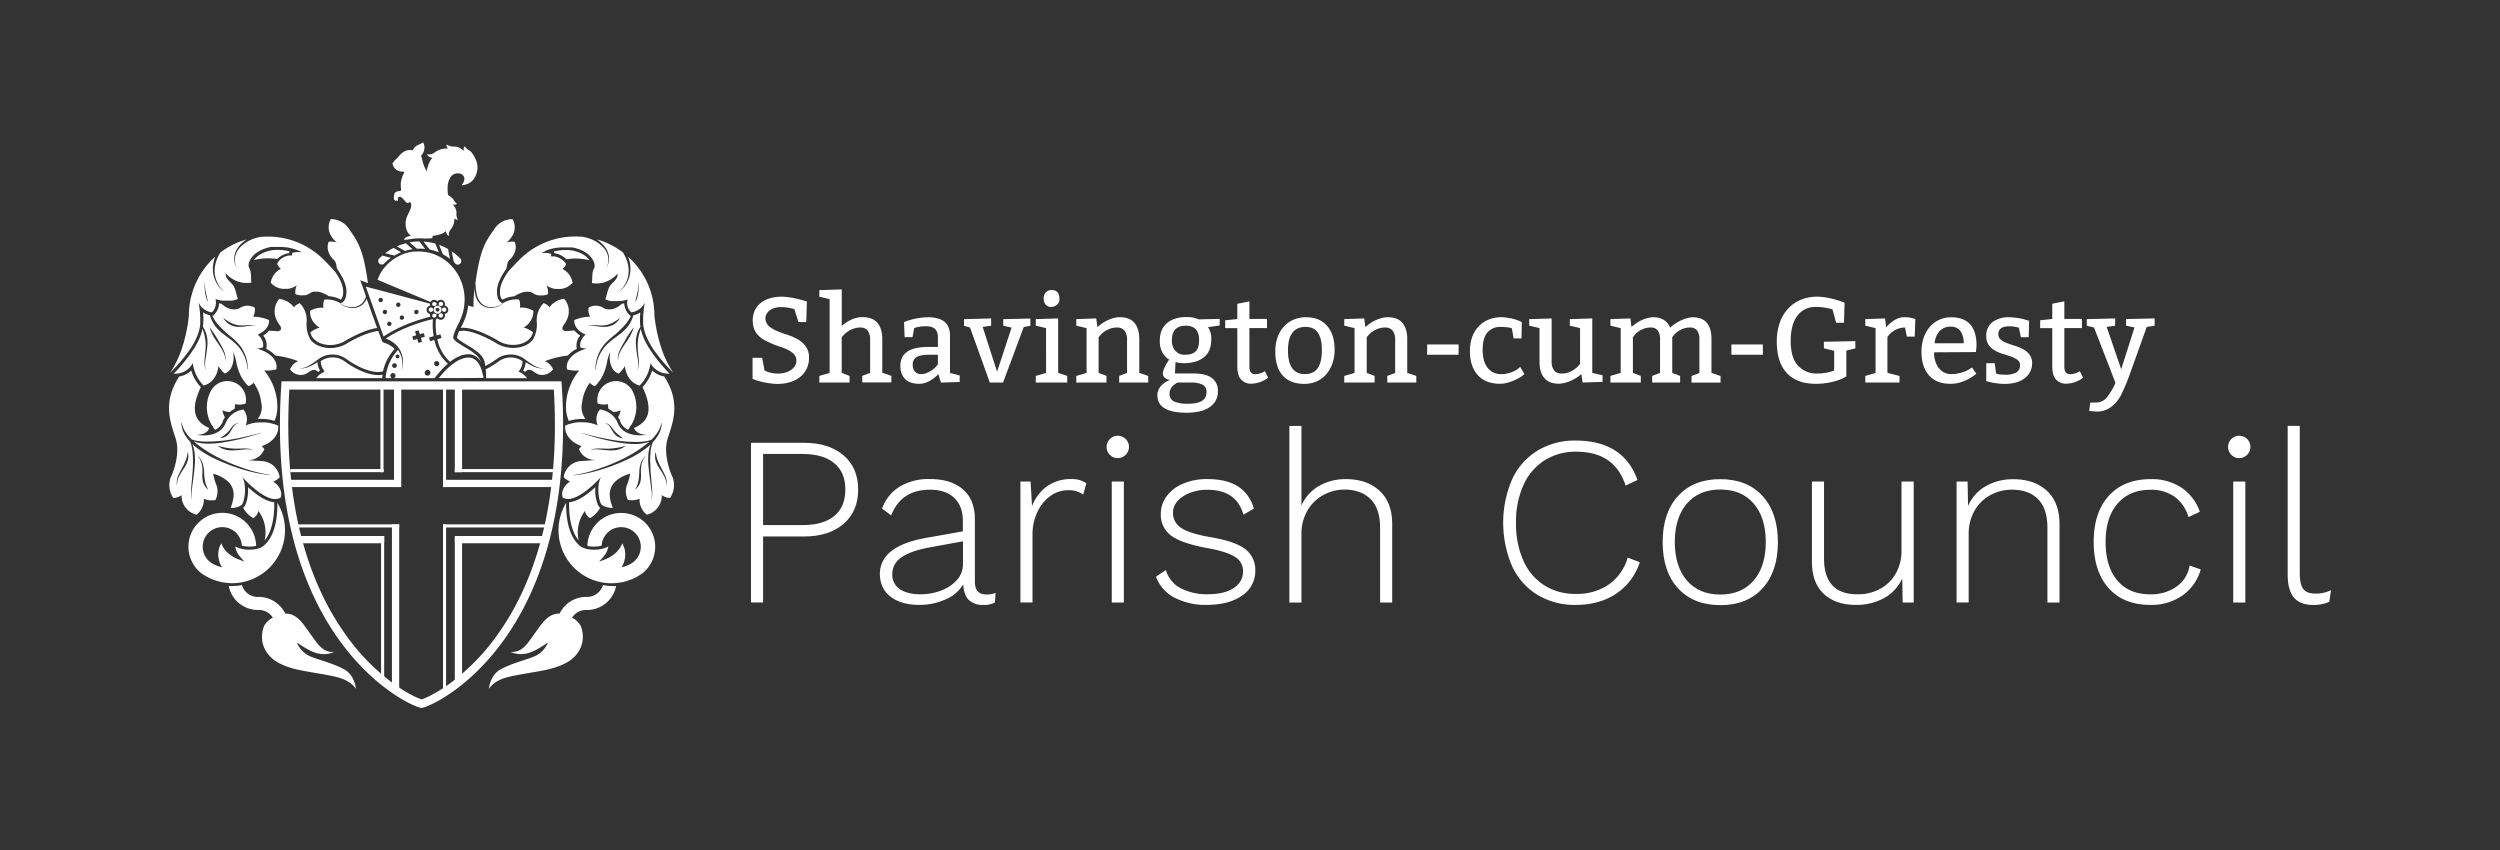 <svg id="Final" xmlns="http://www.w3.org/2000/svg" viewBox="0 0 1136.55 386.59"><rect x="0" y="0" width="1136.55" height="386.59" fill="#333333" stroke="none"/><defs><style>.cls-1{fill:#fff;}</style></defs><title>SCG-CoatofArms-Tagline-White</title><path class="cls-1" d="M111.66,183.47A8.49,8.49,0,0,0,97.09,176a8.62,8.62,0,0,0-1,1.3v0h0c-.12.22-.24.45-.36.67s-.27.57-.4.86a16,16,0,0,0,1.1,14.69l.49.2-.13.36a16,16,0,0,0,1,1.32,7,7,0,0,0,3.46-3.65l0-.08,0-.11.19-.48,0,0c.1-.2.2-.39.3-.57s.34-.55.52-.82a9,9,0,0,1-1.13-3.12,10.42,10.42,0,0,0,3.3.76,12,12,0,0,1,2.19-1.45,6.39,6.39,0,0,0,.17-2.16A9,9,0,0,0,111.66,183.47Z"/><path class="cls-1" d="M126.83,117.05a9.47,9.47,0,0,1,4.65-2l.11-.81a23.81,23.81,0,0,0-5.43-.64,15.86,15.86,0,0,0-2.67.19c-4.77.89-7,3-8.06,4.45a25.64,25.64,0,0,1,10.55-.46A9.17,9.17,0,0,1,126.83,117.05Z"/><path class="cls-1" d="M105.48,265.14a24.09,24.09,0,0,0,24.09-24.09,24,24,0,0,0-3.47-12.45,45,45,0,0,1-.33,6.42c-.81,6.41-3,10.93-6.36,13.46l0,0-.15.08-.08.06h0a9.84,9.84,0,0,1-2.82,1,15.63,15.63,0,0,1-6.49-.11,12.31,12.31,0,0,1-2.93-1.06,9.09,9.09,0,0,0,1.91,4.29l.37.44,1.9,2.14h0l-2.65-1-.49-.2c-2.37-1-5.89-3.09-7.35-7.09-2.35,3.77-1.37,8.24.27,10.87a16.56,16.56,0,0,1-4-1.49l-.1-.05a8.9,8.9,0,1,1,13.15-8.3,14.42,14.42,0,0,0,6.5.12,15.39,15.39,0,1,0-25.14,12.26,23.92,23.92,0,0,0,12.72,4.62C104.45,265.12,105,265.14,105.48,265.14Z"/><path class="cls-1" d="M124.67,228.31c-2.39-.16-6.21-1.61-11.92-6.83.22,3.52-.53,7.33-1.72,8.87a1.83,1.83,0,0,1-.51.44,11.79,11.79,0,0,0,4.65,4.77,4.9,4.9,0,0,0,2.29-3.27,16.13,16.13,0,0,1,2.83,13.4C124.44,240.83,124.77,232.31,124.67,228.31Z"/><path class="cls-1" d="M92.65,226.76a9,9,0,0,0,5.28.55,8.51,8.51,0,0,0,.13-7.59,24.89,24.89,0,0,1-1.15-4.4,4.57,4.57,0,0,0,.55.21,16.25,16.25,0,0,1,6.16,3.35,8.76,8.76,0,0,1,1.23,1.42,8.2,8.2,0,0,1,1.31,5.59c0,.15,0,.3-.05.45a18.38,18.38,0,0,1-1.31,4.59,9.48,9.48,0,0,0,3.44-.52,6.16,6.16,0,0,0,1.49-.79l.19-.13c1.49-1.93,2.35-9.61.07-12.73,3.62,3.83,9.88,9.72,14.63,10.12l.36,0h.14a5,5,0,0,0,.91-.09,4.2,4.2,0,0,0,1.55-.6.25.25,0,0,0,.08-.26,4.69,4.69,0,0,0,0-2.7,7.52,7.52,0,0,0-3.06-4l-.38-.25a9,9,0,0,0,2.92-2,8.48,8.48,0,0,0-7.61-7.31l0,0c-2.42-.21-4.81-.25-6.87-.52h.12a7.72,7.72,0,0,0,7.38-4.92,9.22,9.22,0,0,0-1.13-1.41l.42-.14c4.81-1.81,7.43-5.47,7-9.13a15.68,15.68,0,0,0-2-.79l-.09,0q-.65-.21-1.32-.36h0c-.41-.1-.83-.17-1.25-.24l-.15,0c-.41-.06-.81-.11-1.23-.14l-.27,0c-.38,0-.77,0-1.16,0h-.21l-.65,0-.86.06-.41,0a17.7,17.7,0,0,0-4.31,1c-.3.11-.6.24-.89.36a6.85,6.85,0,0,0-1-7.26,10.33,10.33,0,0,0-7.57,5.08,9.52,9.52,0,0,0-.44.88h0l-.06.13,0,.08c-3.1,7.41-13.21,5.33-13.21,5.33s4.62.21,5.79-3.11c-9.64-4-6.63-12.52-3.87-18.58l-.41-.44a18.6,18.6,0,0,1-3.94-7.12,10.26,10.26,0,0,1-5.48,2.75c-7.92,12.2-3.7,21.32-1.54,28.39,1.86,6.09-.57,13.34-1.8,16.37a9.29,9.29,0,0,0-.63,1.44,10.33,10.33,0,0,0,1.29,9,6.3,6.3,0,0,0,3.76-1.27A8.94,8.94,0,0,0,89.3,234,8.5,8.5,0,0,0,92.65,226.76Zm1.87-4.26A6.91,6.91,0,0,1,92.28,219a13.52,13.52,0,0,1-.26-4.12,14.74,14.74,0,0,0-.3-3.94A9.43,9.43,0,0,0,90,207.4l.07-.06a9.34,9.34,0,0,1,2.13,3.48,15.31,15.31,0,0,1,.61,4.06,27.65,27.65,0,0,0,.42,3.92,12.1,12.1,0,0,0,1.39,3.65Zm20.19-18a11.2,11.2,0,0,0-3.92-.13c-1.31.12-2.64.29-4,.35a13.81,13.81,0,0,1-4.06-.23,9.51,9.51,0,0,1-3.67-1.74l0-.08a28.24,28.24,0,0,0,3.81.89,30,30,0,0,0,3.86.4c1.31,0,2.63,0,4-.07a10.92,10.92,0,0,1,4,.51Zm-12.32-7a13.36,13.36,0,0,0,1.8-1.75c.54-.67,1-1.44,1.65-2.11a4.67,4.67,0,0,1,2.34-1.35l0,.09-.59.29-.54.36a4.86,4.86,0,0,0-.88.92c-.52.68-.9,1.47-1.39,2.24a6.43,6.43,0,0,1-1.85,2.08,5.84,5.84,0,0,1-2.61.9l0-.09C101,198.53,101.76,198.08,102.39,197.53ZM85.25,209.69a14.9,14.9,0,0,1-1.89,3.61,34.25,34.25,0,0,0-2,3.4,7.14,7.14,0,0,0-.85,3.78h-.09a7.2,7.2,0,0,1,.51-4,34.68,34.68,0,0,1,1.81-3.6,36,36,0,0,0,1.66-3.54,12.06,12.06,0,0,0,.88-3.77h.09A6.83,6.83,0,0,1,85.25,209.69Zm3.18,3.21c-.21,2.34-.54,4.65-.86,7-.16,1.16-.33,2.31-.44,3.47-.06.58-.1,1.16-.11,1.74a4,4,0,0,0,.26,1.68l-.08,0a4.13,4.13,0,0,1-.37-1.73c0-.59,0-1.18,0-1.76.05-1.17.16-2.34.26-3.5.22-2.33.45-4.65.57-7,.06-1.16.09-2.32.06-3.47,0-.58,0-1.15-.05-1.73s-.06-1.15-.1-1.72a16.17,16.17,0,0,0-1.07-5,18.18,18.18,0,0,1-2.19-2.8,11.21,11.21,0,0,1-1.87-5.92h.14a12.86,12.86,0,0,0,2.54,5.36,21,21,0,0,0,2,2.24l.42.15.49.17.51.13a9.11,9.11,0,0,0,1,.21,26.25,26.25,0,0,0,4.17.33,66.09,66.09,0,0,0,8.43-.5c2.8-.37,5.6-.87,8.37-1.49s5.53-1.28,8.26-2.08l0,.09c-2.69.92-5.42,1.72-8.18,2.45s-5.55,1.31-8.37,1.77a41.52,41.52,0,0,1-8.56.7,20,20,0,0,1-4.29-.63,9.64,9.64,0,0,1-1-.33l-.36-.13c.43.38.86.75,1.31,1.1l1.19.92,1.22.88c.82.57,1.65,1.14,2.51,1.67a59.86,59.86,0,0,0,5.27,3,87.74,87.74,0,0,0,11.24,4.67,64.25,64.25,0,0,0,11.82,3v.14a64.65,64.65,0,0,1-12-2.48,88.65,88.65,0,0,1-11.52-4.33,44.85,44.85,0,0,1-10.6-6.4q-.49-.43-1-.88c.05.12.11.24.16.36a15.31,15.31,0,0,1,.84,3.48A32.79,32.79,0,0,1,88.43,212.9Z"/><path class="cls-1" d="M122.29,145.53a17.53,17.53,0,0,0-7.21-1.53,6.76,6.76,0,0,0,.75-4.11,6.4,6.4,0,0,0-7.1.33c-3.12,1.17-6-.19-8-2.11-.38-.06-.76-.13-1.13-.22A7.8,7.8,0,0,1,97.41,143l-.49.5-.38,0,0,.07a18.62,18.62,0,0,0,2.22,3.54,40.86,40.86,0,0,0,6.13,5.86,33,33,0,0,1,3.23,3,17.35,17.35,0,0,1,2.55,3.62,18.55,18.55,0,0,1,1.52,4.13,27.3,27.3,0,0,1,.61,4.32h-.14a30.27,30.27,0,0,0-.89-4.22,18,18,0,0,0-1.71-3.9,16.53,16.53,0,0,0-2.6-3.33,32.06,32.06,0,0,0-3.27-2.75c-1.15-.87-2.34-1.71-3.48-2.65a16.88,16.88,0,0,1-3.08-3.25,15,15,0,0,1-2.19-4.63A9.33,9.33,0,0,1,92.29,142a32.71,32.71,0,0,1,.11,5.11c0,.47-.09.94-.16,1.41a12.48,12.48,0,0,1,1.54,3.24,14.83,14.83,0,0,1,.48,5.52c-.12,1.84-.45,3.63-.73,5.41a20.64,20.64,0,0,0-.29,2.67,6.77,6.77,0,0,0,.38,2.64l-.09,0a7,7,0,0,1-.57-2.67,21,21,0,0,1,.11-2.73c.18-1.81.42-3.6.44-5.38a20.78,20.78,0,0,0-.64-5.23,20.11,20.11,0,0,0-.8-2.52h0a25.15,25.15,0,0,1-2.71,7c-.39.71-.82,1.44-1.28,2.16A73.43,73.43,0,0,1,79,169.84a9.08,9.08,0,0,0,3.65-.45,8.92,8.92,0,0,0,5-4.32,17.68,17.68,0,0,0,.57,2.79,17.26,17.26,0,0,0,3.68,6.7c.21.24.43.47.66.69.23-.05.45-.11.67-.19,3.2-1,5.59-4.23,6.08-8.61a16.39,16.39,0,0,0,2.8,3.37,5.35,5.35,0,0,0,3.11-2.8,10.69,10.69,0,0,0,.88-6c0-.39-.1-.78-.18-1.17a17.39,17.39,0,0,1,1.46,4.52,23.9,23.9,0,0,0,1,3.86,17.84,17.84,0,0,0,4.57,7.31,5,5,0,0,0,2.29-1.56,18.71,18.71,0,0,1,3.52,9,8.9,8.9,0,0,1-1.6,7.54c.58,0,1.16-.08,1.75-.08a19.57,19.57,0,0,1,5.91.9,16,16,0,0,0,1.26-5.69c0-.15,0-.31,0-.46s0-.25,0-.38,0-.27,0-.4a25.94,25.94,0,0,0-6-16,16.88,16.88,0,0,0,5.49-.47c.77-2.83-1.13-6.06-5.2-8.12a16.71,16.71,0,0,0-3.57-1.3,15.6,15.6,0,0,0,2.74-.59c.45-2-.41-4.12-2.38-5.86C120.63,150.65,122.53,148.12,122.29,145.53Zm-19.78,18.25h-.09a7.9,7.9,0,0,0-1-3.92,33,33,0,0,0-2.14-3.51c-.77-1.15-1.61-2.26-2.27-3.49A22.08,22.08,0,0,1,95.34,149l.08,0c.89,1.1,1.64,2.25,2.41,3.4s1.4,2.38,2.1,3.58a33.47,33.47,0,0,1,1.93,3.72A8.19,8.19,0,0,1,102.51,163.78Zm7.67-5.58,0,0,.1,0Zm5.8-10a9.25,9.25,0,0,0-3.81.08,18.7,18.7,0,0,1-3.93.31,8.08,8.08,0,0,1-3.88-1.1l-.83-.58c-.26-.22-.5-.45-.74-.69s-.24-.23-.35-.35l-.31-.39c-.2-.27-.4-.53-.58-.81l.07-.06a26.17,26.17,0,0,0,3.19,2.07,11,11,0,0,0,3.48,1.17,18.12,18.12,0,0,0,3.81,0,9.11,9.11,0,0,1,3.89.3Z"/><path class="cls-1" d="M78.72,168.09l1.06-1.14.15-.16.95-1.05.12-.14,1-1.1.14-.16q.95-1.12,1.77-2.17l.08-.1.8-1.05h0l.77-1.06h0c.34-.48.66-.95,1-1.4l.4-.62c.46-.72.87-1.42,1.23-2.09.51-.93.93-1.8,1.28-2.63.26-.62.49-1.21.68-1.78s.34-1.11.47-1.62q.12-.52.21-1,0-.24.08-.48.07-.47.11-.91,0-.22,0-.43a39.58,39.58,0,0,0-.79-9.52,7.91,7.91,0,0,0,1.34,2,8,8,0,0,0,.68.66l.36.3A8,8,0,0,0,95,141.71a7.77,7.77,0,0,0,.89.22l.47.07a6.31,6.31,0,0,0,1.46-2.38,6.51,6.51,0,0,0,.21-.78,6.62,6.62,0,0,0,.12-.81,6.74,6.74,0,0,0,0-.83,6.89,6.89,0,0,0-.09-.84q0-.21-.08-.42h0l.64.22.21.06.35.1.09,0,.25.06.41.1.28.06.39.08.29,0,.38.06.3,0,.37,0,.3,0,.37,0H104l.34,0,.3,0,.34,0,.29,0,.34-.06.27,0,.35-.08.25-.06.35-.1.23-.07.37-.14.19-.07.54-.24c-.9-2.28-1-5-2.7-6.79-1.18-1.25-2.22-2.15-2.66-3.31a3.49,3.49,0,0,1-.21-1.55,10.71,10.71,0,0,0,.84.89l.5.45.17.14.37.29.2.15.37.26.21.14.42.26.18.11.61.34.11.06.52.26.22.1.43.18.25.1.43.16.24.08.5.15.17,0,.67.16.17,0,.51.09.24,0,.44.05.25,0,.44,0H113l.52-.05.16,0,.6-.11c-.33-2.24.15-4.74-1-6.69a2.41,2.41,0,0,1-.26-1.32,4.8,4.8,0,0,1,.26-1.3q.08-.23.18-.47a9.65,9.65,0,0,1,3.74-4.15,13.77,13.77,0,0,1,1.42-.8,17.93,17.93,0,0,1,4.6-1.47h.06l.13,0h0l.22,0h0l.29,0H124l.37,0h.07l.43,0h0l.51,0h1.84l.34,0h.2l.41,0h.15l.58.06.16,0,.45.06.23,0,.4.06.25,0,.4.07.26.05.44.09.24.05.57.14.12,0,.7.19.21.06.51.16.27.09.47.16.29.11.47.18.29.11.51.21.25.11.76.35h0c-.34,0-.68,0-1,0h-.36l-.69,0-.36,0-.68.12-.31.06a9.12,9.12,0,0,0-.93.27,4.27,4.27,0,0,0,0,1.12h-.81l-.38,0-.31,0-.37.07-.3.07-.37.11-.28.09-.37.14-.26.11-.37.18-.24.12-.38.23-.19.12q-.28.18-.54.39t-.48.41A7.3,7.3,0,0,0,126,120a5.94,5.94,0,0,0,.69,1.21,6.3,6.3,0,0,0,1,1,8.46,8.46,0,0,0-2.78,2.21,8.54,8.54,0,0,0-.59.82l-.26.43a8.53,8.53,0,0,0-.44.91q-.1.23-.18.47a8.48,8.48,0,0,0-.27,1q-.05.25-.09.5c.19.2.38.39.59.58l.14.12c.2.18.41.35.63.5l.09.06q.3.21.62.4l.14.09q.35.2.72.36l.14.06q.33.14.68.26l.12,0c.26.08.52.15.78.21l.18,0c.26.05.52.1.78.12h.05c.27,0,.55,0,.83,0h.5l.36,0,.22,0,.39-.05.19,0,.58-.12a8.9,8.9,0,0,0,3.1-1.43,8,8,0,0,0-.57,1.93,7.53,7.53,0,0,0-.09,1,7.14,7.14,0,0,0,0,1,5.94,5.94,0,0,0,.63.29l.1,0a6.05,6.05,0,0,0,.63.2l.12,0a6.21,6.21,0,0,0,.66.12h.09a6.39,6.39,0,0,0,.67,0h.07l.49,0h.08l.41,0,.17,0,.32-.06.19,0,.3-.08.2-.07.3-.11.2-.08.3-.14.19-.09.32-.18.16-.09.47-.3a2.81,2.81,0,0,1,.42-.23l.15-.06.32-.11.2,0,.32-.06.23,0,.33,0h.51l.34,0,.22,0,.39.07.19,0,.6.15a15.75,15.75,0,0,1,4,1.85,13.49,13.49,0,0,1,5.34,1.54h0a1.68,1.68,0,0,0,.21-.18l.11-.12.09-.11.12-.17.06-.1.12-.22,0-.08a6,6,0,0,0,.41-1.73v-.07q0-.31,0-.65h0c.16-3.51-2.3-7.24-3.48-9A38.09,38.09,0,0,0,150,121c-.24-.3-.68-.71-.93-1-.51-.59-1-1-1.57-1.59a36.08,36.08,0,0,0-6.32-5.17,35.7,35.7,0,0,0-19.38-5.68q-1.83,0-3.62.18h0a19,19,0,0,0-4.89,1.65,14.25,14.25,0,0,0-4.14,3.08,8.83,8.83,0,0,0-2.3,4.58,7.54,7.54,0,0,0,1.1,5.06,7.72,7.72,0,0,1-1.46-5.1,9.36,9.36,0,0,1,2.11-5,14.69,14.69,0,0,1,3.48-3.12l-1,.27q-.84.26-1.67.56a35.82,35.82,0,0,0-9.14,5l-.06,0a18.75,18.75,0,0,0-2,4.33,13.41,13.41,0,0,0-.61,5A12.31,12.31,0,0,0,99,128.85a12.73,12.73,0,0,0,3.25,4,12.85,12.85,0,0,1-5.35-8.74,14.3,14.3,0,0,1,.28-5.32,17.66,17.66,0,0,1,.64-2.06l-.18.15q-1.28,1.16-2.44,2.44a35.77,35.77,0,0,0-9.33,24.14v0A70.34,70.34,0,0,1,82.83,158a46.55,46.55,0,0,1-5.5,11.51l1.16-1.21Zm14.39-40.55h0a17.37,17.37,0,0,0,.06,2.48c.07.82.18,1.64.32,2.45s.36,1.61.54,2.41a24.63,24.63,0,0,0,.61,2.39l0,0a7.65,7.65,0,0,1-1-2.29,15.24,15.24,0,0,1-.45-2.47A20.11,20.11,0,0,1,93.12,127.54Z"/><path class="cls-1" d="M288.06,178.84c-.12-.29-.25-.58-.4-.86s-.23-.45-.36-.67h0v0a8.62,8.62,0,0,0-1-1.3,8.49,8.49,0,0,0-14.57,7.45,9,9,0,0,0,4.73.25,6.39,6.39,0,0,0,.17,2.16,12,12,0,0,1,2.19,1.45,10.42,10.42,0,0,0,3.3-.76,9,9,0,0,1-1.13,3.12c.18.27.36.54.52.82s.2.37.3.57l0,0,.19.48,0,.11,0,.08a7,7,0,0,0,3.46,3.65,16,16,0,0,0,1-1.32l-.13-.36.49-.2A16,16,0,0,0,288.06,178.84Z"/><path class="cls-1" d="M268,118.29c-1-1.44-3.29-3.56-8.06-4.45a15.86,15.86,0,0,0-2.67-.19,23.81,23.81,0,0,0-5.43.64l.11.81a9.47,9.47,0,0,1,4.65,2,9.17,9.17,0,0,1,.85.78,25.64,25.64,0,0,1,10.55.46Z"/><path class="cls-1" d="M282.41,233.19a15.38,15.38,0,0,0-15.38,15,14.42,14.42,0,0,0,6.5-.12,8.9,8.9,0,1,1,13.15,8.3l-.1.05a16.56,16.56,0,0,1-4,1.49c1.64-2.63,2.62-7.1.27-10.87-1.47,4-5,6.09-7.35,7.09l-.49.2-2.65,1h0l1.9-2.14.37-.44a9.09,9.09,0,0,0,1.91-4.29,12.31,12.31,0,0,1-2.93,1.06,15.63,15.63,0,0,1-6.49.11,9.84,9.84,0,0,1-2.82-1h0l-.08-.06-.15-.08,0,0c-3.4-2.53-5.54-7.06-6.36-13.46a45,45,0,0,1-.33-6.42,24.09,24.09,0,0,0,16.23,36.14,24.2,24.2,0,0,0,4.39.41c.52,0,1,0,1.53-.05a23.92,23.92,0,0,0,12.72-4.62,15.39,15.39,0,0,0-9.76-27.28Z"/><path class="cls-1" d="M258.73,228.31c-.1,4,.23,12.52,4.36,17.39a16.13,16.13,0,0,1,2.83-13.4,4.9,4.9,0,0,0,2.29,3.27,11.79,11.79,0,0,0,4.65-4.77,1.83,1.83,0,0,1-.51-.44c-1.18-1.54-1.94-5.35-1.72-8.87C264.95,226.71,261.12,228.16,258.73,228.31Z"/><path class="cls-1" d="M305.29,215.9c-1.22-3-3.65-10.28-1.8-16.37,2.16-7.07,6.38-16.19-1.54-28.39a10.26,10.26,0,0,1-5.48-2.75,18.6,18.6,0,0,1-3.94,7.12l-.41.44c2.76,6.06,5.77,14.63-3.87,18.58,1.17,3.31,5.79,3.11,5.79,3.11s-10.11,2.07-13.21-5.33l0-.08-.06-.13h0a9.52,9.52,0,0,0-.44-.88,10.33,10.33,0,0,0-7.57-5.08,6.85,6.85,0,0,0-1,7.26c-.29-.13-.58-.25-.89-.36a17.7,17.7,0,0,0-4.31-1l-.41,0-.86-.06-.65,0h-.21c-.39,0-.77,0-1.16,0l-.27,0c-.41,0-.82.08-1.23.14l-.15,0c-.42.07-.84.14-1.25.24h0q-.67.16-1.32.36l-.09,0a15.68,15.68,0,0,0-2,.79c-.41,3.65,2.21,7.32,7,9.13l.42.14a9.22,9.22,0,0,0-1.13,1.41,7.72,7.72,0,0,0,7.38,4.92h.12c-2.06.28-4.45.31-6.87.52l0,0a8.48,8.48,0,0,0-7.61,7.31,9,9,0,0,0,2.92,2l-.38.25a7.52,7.52,0,0,0-3.06,4,4.69,4.69,0,0,0,0,2.7.25.25,0,0,0,.08.26,4.2,4.2,0,0,0,1.55.6,5,5,0,0,0,.91.09h.14l.36,0c4.75-.4,11-6.3,14.63-10.12-2.28,3.12-1.42,10.8.07,12.73l.19.13a6.16,6.16,0,0,0,1.49.79,9.48,9.48,0,0,0,3.44.52,18.38,18.38,0,0,1-1.31-4.59c0-.15,0-.3-.05-.45a8.2,8.2,0,0,1,1.31-5.59,8.76,8.76,0,0,1,1.23-1.42,16.25,16.25,0,0,1,6.16-3.35,4.57,4.57,0,0,0,.55-.21,24.89,24.89,0,0,1-1.15,4.4,8.51,8.51,0,0,0,.13,7.59,9,9,0,0,0,5.28-.55A8.5,8.5,0,0,0,294.1,234a8.94,8.94,0,0,0,6.77-8.92,6.3,6.3,0,0,0,3.76,1.27,10.33,10.33,0,0,0,1.29-9A9.29,9.29,0,0,0,305.29,215.9Zm-30.06-23.58a4.67,4.67,0,0,1,2.34,1.35c.64.67,1.11,1.44,1.65,2.11a13.36,13.36,0,0,0,1.8,1.75c.63.54,1.35,1,2.08,1.57l0,.09a5.84,5.84,0,0,1-2.61-.9,6.43,6.43,0,0,1-1.85-2.08c-.49-.77-.87-1.56-1.39-2.24a4.86,4.86,0,0,0-.88-.92l-.54-.36-.59-.29Zm-6.54,12.18,0-.09a10.92,10.92,0,0,1,4-.51c1.33,0,2.66.1,4,.07a30,30,0,0,0,3.86-.4,28.24,28.24,0,0,0,3.81-.89l0,.08a9.51,9.51,0,0,1-3.67,1.74,13.81,13.81,0,0,1-4.06.23c-1.34-.07-2.67-.23-4-.35A11.2,11.2,0,0,0,268.69,204.5Zm23,6.45a14.74,14.74,0,0,0-.3,3.94,13.52,13.52,0,0,1-.26,4.12,6.91,6.91,0,0,1-2.24,3.49l-.07-.06a12.1,12.1,0,0,0,1.39-3.65,27.65,27.65,0,0,0,.42-3.92,15.31,15.31,0,0,1,.61-4.06,9.34,9.34,0,0,1,2.13-3.48l.07.06A9.43,9.43,0,0,0,291.68,210.95Zm4,1.9c.12,2.32.35,4.64.57,7,.1,1.16.2,2.33.26,3.5,0,.58,0,1.17,0,1.76a4.13,4.13,0,0,1-.37,1.73l-.08,0a4,4,0,0,0,.26-1.68c0-.58,0-1.16-.11-1.74-.12-1.16-.28-2.31-.44-3.47-.31-2.31-.64-4.63-.86-7a32.79,32.79,0,0,1-.09-7.07,15.31,15.31,0,0,1,.84-3.48c0-.12.11-.24.16-.36q-.47.45-1,.88a44.85,44.85,0,0,1-10.6,6.4,88.65,88.65,0,0,1-11.52,4.33,64.65,64.65,0,0,1-12,2.48v-.14a64.25,64.25,0,0,0,11.82-3,87.74,87.74,0,0,0,11.24-4.67,59.86,59.86,0,0,0,5.27-3c.86-.53,1.68-1.1,2.51-1.67l1.22-.88,1.19-.92c.45-.36.88-.73,1.31-1.1l-.36.13a9.64,9.64,0,0,1-1,.33,20,20,0,0,1-4.29.63,41.52,41.52,0,0,1-8.56-.7c-2.82-.47-5.61-1.07-8.37-1.77s-5.49-1.52-8.18-2.45l0-.09c2.72.8,5.49,1.48,8.26,2.08s5.56,1.12,8.37,1.49a66.09,66.09,0,0,0,8.43.5,26.25,26.25,0,0,0,4.17-.33,9.11,9.11,0,0,0,1-.21l.51-.13.49-.17.42-.15a21,21,0,0,0,2-2.24,12.86,12.86,0,0,0,2.54-5.36h.14a11.21,11.21,0,0,1-1.87,5.92,18.18,18.18,0,0,1-2.19,2.8,16.17,16.17,0,0,0-1.07,5c0,.57-.09,1.14-.1,1.72s-.05,1.15-.05,1.73C295.64,210.53,295.67,211.69,295.73,212.85Zm7.3,7.66h-.09a7.14,7.14,0,0,0-.85-3.78,34.25,34.25,0,0,0-2-3.4,14.9,14.9,0,0,1-1.89-3.61,6.83,6.83,0,0,1-.08-4.09h.09a12.06,12.06,0,0,0,.88,3.77,36,36,0,0,0,1.66,3.54,34.68,34.68,0,0,1,1.81,3.6A7.2,7.2,0,0,1,303,220.5Z"/><path class="cls-1" d="M290.82,175.25c.22-.22.44-.45.66-.69a17.26,17.26,0,0,0,3.68-6.7,17.68,17.68,0,0,0,.57-2.79,9,9,0,0,0,8.67,4.77,73.43,73.43,0,0,1-9.08-11.18c-.46-.72-.89-1.45-1.28-2.16a25.15,25.15,0,0,1-2.71-7h0a20.11,20.11,0,0,0-.8,2.52,20.78,20.78,0,0,0-.64,5.23c0,1.78.26,3.57.44,5.38a21,21,0,0,1,.11,2.73,7,7,0,0,1-.57,2.67l-.09,0a6.77,6.77,0,0,0,.38-2.64,20.64,20.64,0,0,0-.29-2.67c-.27-1.78-.61-3.57-.73-5.41a14.83,14.83,0,0,1,.48-5.52,12.48,12.48,0,0,1,1.54-3.24c-.07-.47-.13-.94-.16-1.41a32.71,32.71,0,0,1,.11-5.11,9.33,9.33,0,0,1-3.18,1.32,15,15,0,0,1-2.19,4.63,16.88,16.88,0,0,1-3.08,3.25c-1.15.94-2.33,1.78-3.48,2.65a32.06,32.06,0,0,0-3.27,2.75,16.53,16.53,0,0,0-2.6,3.33,18,18,0,0,0-1.71,3.9,30.27,30.27,0,0,0-.89,4.22h-.14a27.3,27.3,0,0,1,.61-4.32,18.55,18.55,0,0,1,1.52-4.13,17.35,17.35,0,0,1,2.55-3.62,33,33,0,0,1,3.23-3,40.86,40.86,0,0,0,6.13-5.86,18.62,18.62,0,0,0,2.22-3.54l0-.07-.38,0L286,143a7.8,7.8,0,0,1-2.21-5.11c-.38.09-.75.16-1.13.22-2,1.93-4.87,3.28-8,2.11a6.4,6.4,0,0,0-7.1-.33,6.76,6.76,0,0,0,.75,4.11,17.53,17.53,0,0,0-7.21,1.53c-.23,2.59,1.66,5.12,5.14,6.57-2,1.74-2.82,3.87-2.38,5.86a15.6,15.6,0,0,0,2.74.59,16.71,16.71,0,0,0-3.57,1.3c-4.06,2.06-6,5.29-5.2,8.12a16.88,16.88,0,0,0,5.49.47,25.94,25.94,0,0,0-6,16c0,.13,0,.27,0,.4s0,.25,0,.38,0,.31,0,.46a16,16,0,0,0,1.26,5.69,19.57,19.57,0,0,1,5.91-.9c.59,0,1.17,0,1.75.08a9,9,0,0,1-1.6-7.54,18.71,18.71,0,0,1,3.52-9,5,5,0,0,0,2.29,1.56,17.84,17.84,0,0,0,4.57-7.31,23.9,23.9,0,0,0,1-3.86,17.39,17.39,0,0,1,1.46-4.52c-.07.39-.13.78-.18,1.17a10.69,10.69,0,0,0,.88,6,5.35,5.35,0,0,0,3.11,2.8,16.39,16.39,0,0,0,2.8-3.37c.49,4.37,2.87,7.56,6.08,8.61C290.37,175.14,290.59,175.2,290.82,175.25Zm-17.61-17h-.06l.1,0Zm-5.8-10,0-.09a9.11,9.11,0,0,1,3.89-.3,18.12,18.12,0,0,0,3.81,0,11,11,0,0,0,3.48-1.17,26.17,26.17,0,0,0,3.19-2.07l.07.06c-.18.28-.38.54-.58.81l-.31.39c-.11.13-.23.24-.35.35s-.48.47-.74.69l-.83.58a8.08,8.08,0,0,1-3.88,1.1,18.7,18.7,0,0,1-3.93-.31A9.25,9.25,0,0,0,267.41,148.24Zm19,4.61c-.66,1.23-1.5,2.34-2.27,3.49a33,33,0,0,0-2.14,3.51,7.9,7.9,0,0,0-1,3.92h-.09a8.19,8.19,0,0,1,.66-4.12,33.47,33.47,0,0,1,1.93-3.72c.7-1.2,1.33-2.43,2.1-3.58s1.52-2.3,2.41-3.4l.08,0A22.08,22.08,0,0,1,286.39,152.85Z"/><path class="cls-1" d="M216.2,128.81a24.43,24.43,0,0,0,.58,5.11,8.07,8.07,0,0,0,2.4,4.28,6.67,6.67,0,0,0,4.71,1.44,8.33,8.33,0,0,0,2.51-.5,6.32,6.32,0,0,0,2.19-1.3c-1.4-.4-2.53-1.75-2.67-4.95-.22-4.92,3.94-10,4.29-10.82s.23-2.69,1.3-3.77l.14-.13.12-.11.07-.07c.17-.17.34-.34.49-.52,2.14-2.44,2.66-5.33,1.63-7.57a9.54,9.54,0,0,0-3.7.34,10.25,10.25,0,0,0,2.32-2.51,7.54,7.54,0,0,0,.46-8.1,9.8,9.8,0,0,0-8.29,4.45c-3.86,5.69-6.47,8.56-8.7,25.28,0-.19.06-.37.09-.55Z"/><path class="cls-1" d="M233.36,121a38.09,38.09,0,0,0-2.57,2.82c-1.18,1.8-3.64,5.53-3.48,9h0q0,.35,0,.65v.07a6,6,0,0,0,.41,1.73l0,.08.12.22.06.1.12.17.09.11.11.12a1.68,1.68,0,0,0,.21.18h0a13.49,13.49,0,0,1,5.34-1.54,15.75,15.75,0,0,1,4-1.85l.6-.15.19,0,.39-.07.22,0,.34,0h.51l.33,0,.23,0,.32.06.2,0,.32.11.15.06a2.81,2.81,0,0,1,.42.23l.47.3.16.09.32.18.19.09.3.14.2.08.3.11.2.07.3.08.19,0,.32.06.17,0,.41,0h.08l.49,0h.07a6.39,6.39,0,0,0,.67,0H247a6.21,6.21,0,0,0,.66-.12l.12,0a6.05,6.05,0,0,0,.63-.2l.1,0a5.94,5.94,0,0,0,.63-.29,7.14,7.14,0,0,0,0-1,7.53,7.53,0,0,0-.09-1,8,8,0,0,0-.57-1.93,8.9,8.9,0,0,0,3.1,1.43l.58.12.19,0,.39.05.22,0,.36,0h.5c.28,0,.56,0,.83,0h.05c.26,0,.52-.07.78-.12l.18,0c.26-.06.53-.13.78-.21l.12,0q.34-.12.68-.26l.14-.06q.37-.17.72-.36l.14-.09q.32-.19.62-.4l.09-.06c.22-.16.43-.33.63-.5l.14-.12c.2-.18.4-.37.59-.58q0-.25-.09-.5a8.48,8.48,0,0,0-.27-1q-.08-.24-.18-.47a8.53,8.53,0,0,0-.44-.91l-.26-.43a8.52,8.52,0,0,0-1.28-1.56,8.44,8.44,0,0,0-2.09-1.47,6.3,6.3,0,0,0,1-1,5.94,5.94,0,0,0,.69-1.21,7.3,7.3,0,0,0-1.21-1.45q-.23-.22-.48-.41t-.54-.39l-.19-.12-.38-.23-.24-.12-.37-.18-.26-.11-.37-.14-.28-.09-.37-.11-.3-.07-.37-.07-.31,0-.38,0h-.81a4.27,4.27,0,0,0,0-1.12,9.12,9.12,0,0,0-.93-.27l-.31-.06-.68-.12-.36,0-.69,0h-.36c-.34,0-.67,0-1,0h0l.76-.35.25-.11.51-.21L248,114l.47-.18.29-.11.47-.16.27-.09.51-.16.21-.06.7-.19.12,0,.57-.14.24-.05.44-.09.26-.05.4-.07.25,0,.4-.06.23,0,.45-.06.16,0,.58-.06h.15l.41,0h.2l.34,0H258l.51,0h0l.43,0H259l.37,0h.07l.29,0h0l.22,0h0l.13,0h.06a17.93,17.93,0,0,1,4.6,1.47,13.77,13.77,0,0,1,1.42.8,9.65,9.65,0,0,1,3.74,4.15q.1.24.18.47a4.8,4.8,0,0,1,.26,1.3,2.41,2.41,0,0,1-.26,1.32c-1.13,1.94-.65,4.44-1,6.69l.6.11.16,0,.52.05h.94l.44,0,.25,0,.44-.05.24,0,.51-.09.17,0,.67-.16.17,0,.5-.15.24-.08.43-.16.25-.1.43-.18.22-.1.52-.26.11-.06.61-.34.18-.11.42-.26.21-.14.37-.26.2-.15.37-.29.17-.14.5-.45a10.71,10.71,0,0,0,.84-.89,3.49,3.49,0,0,1-.21,1.55c-.44,1.16-1.48,2.06-2.66,3.31-1.67,1.76-1.79,4.51-2.7,6.79l.54.24.19.07.37.14.23.07.35.1.25.06.35.08.27,0,.34.06.29,0,.34,0,.3,0,.34,0h1.32l.37,0,.3,0,.37,0,.3,0,.38-.06.29,0,.39-.08.28-.06.41-.1.25-.06.09,0,.35-.1.21-.06.64-.22h0q0,.21-.08.42a6.89,6.89,0,0,0-.09.84,6.74,6.74,0,0,0,0,.83,6.62,6.62,0,0,0,.12.81,6.51,6.51,0,0,0,.21.78A6.31,6.31,0,0,0,287,142l.47-.07a7.77,7.77,0,0,0,.89-.22,8,8,0,0,0,2.46-1.28l.36-.3a8,8,0,0,0,.68-.66,7.91,7.91,0,0,0,1.34-2,39.58,39.58,0,0,0-.79,9.52q0,.21,0,.43,0,.44.11.91,0,.23.08.48.09.48.21,1c.12.52.28,1.06.47,1.62s.41,1.16.68,1.78c.35.82.78,1.7,1.28,2.63.37.67.78,1.36,1.23,2.09l.4.62c.3.46.62.93,1,1.4h0l.77,1.06h0l.8,1.05.08.1q.82,1.05,1.77,2.17l.14.16,1,1.1.12.14.95,1.05.15.16,1.06,1.14.23.25,1.16,1.21a46.55,46.55,0,0,1-5.5-11.51,70.34,70.34,0,0,1-3.09-14.57v0a35.77,35.77,0,0,0-9.33-24.14q-1.16-1.28-2.44-2.44l-.18-.15a17.66,17.66,0,0,1,.64,2.06,14.3,14.3,0,0,1,.28,5.32,12.85,12.85,0,0,1-5.35,8.74,12.73,12.73,0,0,0,3.25-4,12.31,12.31,0,0,0,1.39-4.85,13.41,13.41,0,0,0-.61-5,18.75,18.75,0,0,0-2-4.33l-.06,0a35.82,35.82,0,0,0-9.14-5q-.82-.3-1.67-.56l-1-.27a14.69,14.69,0,0,1,3.48,3.12,9.36,9.36,0,0,1,2.11,5,7.72,7.72,0,0,1-1.46,5.1,7.54,7.54,0,0,0,1.1-5.06,8.83,8.83,0,0,0-2.3-4.58,14.25,14.25,0,0,0-4.14-3.08,19,19,0,0,0-4.89-1.65h0q-1.79-.18-3.62-.18a35.7,35.7,0,0,0-19.38,5.68,36.08,36.08,0,0,0-6.32,5.17c-.54.56-1.07,1-1.57,1.59C234,120.26,233.61,120.67,233.36,121Zm56,13.9c.17-.8.39-1.6.54-2.41s.26-1.63.32-2.45a17.37,17.37,0,0,0,.06-2.48h0a20.11,20.11,0,0,1-.06,5,15.24,15.24,0,0,1-.45,2.47,7.65,7.65,0,0,1-1,2.29l0,0A24.63,24.63,0,0,0,289.31,134.87Z"/><path class="cls-1" d="M156.92,164.46l-.64-.47h0a8.82,8.82,0,0,0-1.08-.61,9.31,9.31,0,0,0-9.38.82,7.51,7.51,0,0,0,1.8,4.69l0,0-.29.13-1.2.68a9.4,9.4,0,0,0-2.35,2.22h30c0-.52.09-1.05.16-1.58C167.38,171.54,159.23,166.12,156.92,164.46Z"/><path class="cls-1" d="M164.62,129.78l-.85-2.38,3.51,1.31c-2.22-16.14-4.81-19-8.61-24.64a9.8,9.8,0,0,0-8.29-4.45,7.54,7.54,0,0,0,.46,8.1,10.25,10.25,0,0,0,2.32,2.51,9.54,9.54,0,0,0-3.7-.34c-1,2.23-.51,5.13,1.63,7.57.16.18.32.35.49.52l.07.07.12.11.14.13c1.07,1.09,1,2.93,1.3,3.77s4.51,5.9,4.29,10.82c-.14,3.2-1.27,4.55-2.67,4.95a6.32,6.32,0,0,0,2.19,1.3,8.33,8.33,0,0,0,2.51.5,6.67,6.67,0,0,0,4.71-1.44,7.35,7.35,0,0,0,2.16-3.46l-1.77-5Z"/><path class="cls-1" d="M164.58,138.64a7.13,7.13,0,0,1-5.09,1.35,8.61,8.61,0,0,1-2.56-.66,6.44,6.44,0,0,1-2.17-1.46l0,0a11.6,11.6,0,0,0-7.31-1.65,6.36,6.36,0,0,0-.36,3.69,10.45,10.45,0,0,0-6.17,1.45,8.51,8.51,0,0,0,4.43,7.58,11.27,11.27,0,0,0-4.23,2.18c.49,2.54,2.81,4.69,6.33,5.45a13.29,13.29,0,0,0,9-1.31h0a11.19,11.19,0,0,0,1-.61s8.05-4.82,14-5.52l-4.75-13.3A7.09,7.09,0,0,1,164.58,138.64Z"/><path class="cls-1" d="M179.41,158.69a10.75,10.75,0,0,0-4.78-2.85,1.41,1.41,0,0,1-1-.91L172,150.47c-4.91.44-12.09,4.3-13.75,5.33l-.32.21-.17.11-.53.31-.93.47a14.93,14.93,0,0,1-6.15,1.33,14.1,14.1,0,0,1-3-.31c-.29-.06-.57-.14-.85-.22l-.24-.07-.6-.2-.22-.08-.7-.3-.06,0q-.39-.19-.76-.4l0,0c-.23-.13-.45-.28-.66-.42l-.08-.06a8.65,8.65,0,0,1-1.76-1.66,13.51,13.51,0,0,1-1.84-7.77,10.94,10.94,0,0,0-3.08-8.88,5.41,5.41,0,0,0-2.64,1.84,10.05,10.05,0,0,0-6.72-3.81,8.77,8.77,0,0,0-1.37,9.17,10.52,10.52,0,0,0,1,1.92h0l0,0c.2.29.4.58.63.85.65,1,1.24,2.63-1.21,2.76h0c-.63-.06-1.26-.13-1.9-.17s-1.2-.07-1.8-.09a10.18,10.18,0,0,1-2.63,2.25,6.92,6.92,0,0,1,1.44,5.76l-.06.25.14.07a13.42,13.42,0,0,1,4,3,41.86,41.86,0,0,1,10.35,2.53,7,7,0,0,0-3.66,3.69,5.94,5.94,0,0,0,5.78,2.52c2.44-.28,3.63-2.81,5.84-2.14q.6.39,1.19.81c.22-.17.45-.34.68-.49l0,0,0,0,.12-.07a8.85,8.85,0,0,1-1.15-3.85,31,31,0,0,1-3.71,2,9.4,9.4,0,0,1-4.7.84,9.17,9.17,0,0,0,4.5-1.26,36.24,36.24,0,0,0,3.89-2.63h0l.59-.43a10.56,10.56,0,0,1,6.22-2,10.78,10.78,0,0,1,4.61,1,10.24,10.24,0,0,1,1.23.69h0l.05,0,0,0,.59.44c1.89,1.36,8.51,5.8,14.28,5.8a9.32,9.32,0,0,0,2.24-.26,23,23,0,0,1,1.19-3.82A22,22,0,0,1,179.41,158.69Z"/><path class="cls-1" d="M220.94,171.94h18.67a9.4,9.4,0,0,0-2.35-2.22l-1.2-.68-.29-.13,0,0a7.51,7.51,0,0,0,1.8-4.69,9.31,9.31,0,0,0-9.38-.82,8.82,8.82,0,0,0-1.08.61h0l-.64.47a42.33,42.33,0,0,1-5.69,3.44A17.75,17.75,0,0,1,220.94,171.94Z"/><path class="cls-1" d="M210.54,146.9l0,.05c-.22.46-.44.87-.66,1.26l-.43.87c5.92-.82,16.52,5.51,16.52,5.52a11.19,11.19,0,0,0,1,.61h0a13.29,13.29,0,0,0,9,1.31c3.52-.76,5.84-2.91,6.33-5.45a11.27,11.27,0,0,0-4.23-2.18,8.51,8.51,0,0,0,4.43-7.58,10.45,10.45,0,0,0-6.17-1.45,6.36,6.36,0,0,0-.36-3.69,11.6,11.6,0,0,0-7.31,1.65l0,0a6.44,6.44,0,0,1-2.17,1.46,8.61,8.61,0,0,1-2.56.66,7.13,7.13,0,0,1-5.09-1.35,7.62,7.62,0,0,1-2.74-4.57,13.77,13.77,0,0,1-.15-4c-.09.73-.19,1.48-.28,2.26a44.18,44.18,0,0,0-.39,7.24,9.39,9.39,0,0,1-2.44-.68,23.71,23.71,0,0,1-2.19,7.79A1.42,1.42,0,0,1,210.54,146.9Z"/><path class="cls-1" d="M263.78,152.52a10.18,10.18,0,0,1-2.63-2.25c-.6,0-1.2.05-1.8.09s-1.27.1-1.9.17h0c-2.45-.13-1.86-1.73-1.21-2.76.22-.27.43-.56.63-.85l0,0h0a10.52,10.52,0,0,0,1-1.92,8.77,8.77,0,0,0-1.37-9.17,10.05,10.05,0,0,0-6.72,3.81,5.41,5.41,0,0,0-2.64-1.84,10.94,10.94,0,0,0-3.08,8.88,13.51,13.51,0,0,1-1.84,7.77,8.65,8.65,0,0,1-1.76,1.66l-.08.06c-.21.15-.43.29-.66.42l0,0q-.37.21-.76.4l-.06,0-.7.3-.22.08-.6.2-.24.07c-.28.08-.56.16-.85.22a14.1,14.1,0,0,1-3,.31,14.93,14.93,0,0,1-6.15-1.33l-.93-.47-.53-.31-.17-.11-.32-.21c-1.76-1.09-9.72-5.37-14.61-5.37a6.53,6.53,0,0,0-1.13.09l-.71.1a11.18,11.18,0,0,0-1,3c.43.77,3.25,2.47,4.78,3.39a28.64,28.64,0,0,1,4.16,2.79,9.16,9.16,0,0,1,3.55,4.43,16.66,16.66,0,0,1,.4,2.22,41.39,41.39,0,0,0,5.06-3.09l.59-.44,0,0,.05,0h0a10.24,10.24,0,0,1,1.23-.69,10.78,10.78,0,0,1,4.61-1,10.56,10.56,0,0,1,6.22,2l.59.43h0a36.24,36.24,0,0,0,3.89,2.63,9.17,9.17,0,0,0,4.5,1.26,9.4,9.4,0,0,1-4.7-.84,31,31,0,0,1-3.71-2,8.85,8.85,0,0,1-1.15,3.85l.12.07,0,0,0,0c.23.16.46.32.68.49q.59-.41,1.19-.81c2.21-.68,3.4,1.86,5.84,2.14a5.94,5.94,0,0,0,5.78-2.52,7,7,0,0,0-3.66-3.69,41.86,41.86,0,0,1,10.35-2.53,13.42,13.42,0,0,1,4-3l.14-.07-.06-.25A6.92,6.92,0,0,1,263.78,152.52Z"/><path class="cls-1" d="M219.31,169.67s-.07-.39-.23-1c-.11-.38-.25-.84-.45-1.34a12,12,0,0,0-.7-1.49l-.23-.39h0c-.15-.24-.3-.46-.46-.67l0,0,0,0c-.14-.18-.28-.34-.42-.49l-.16-.17c-.12-.12-.24-.23-.36-.33l-.27-.22h0l-.31-.22-.31-.19-.13-.07h0a5,5,0,0,0-.5-.23h0l-.36-.12h0l-.28-.07h0a5.15,5.15,0,0,0-.52-.1h-.09a5.59,5.59,0,0,0-.68,0c-.2,0-.4,0-.61,0l-.5.07h0a12.63,12.63,0,0,0-4.14,1.64l0,0-.55.34h0l-.16.11-.66.46-.1.07-.73.55-.24.19c-.69.56-1.36,1.15-2,1.77l-.21.21c-.31.31-.62.62-.92.94h0l0,0-.52.57c-.25.28-.49.56-.73.83h0l-.38.46,0,0-.38.46,0,0-.11.13-.26.31-.16.19,9.63,0,10.6-.05c0-.06,0-.49.05-.55Z"/><path class="cls-1" d="M195.57,144a2,2,0,0,1-.08-.61s0,0,0-.07a1.93,1.93,0,0,1,0-.24,1.89,1.89,0,0,1,.09-.32,1.94,1.94,0,0,1,0-3.83,1.82,1.82,0,0,1-.08-.28l0-.12s0-.08,0-.12a1.94,1.94,0,0,1,0-.35l-29.22-7.76,8.1,22.69c7.83-5.3,17.23-8,21.19-9Zm-22.12-6.67A1,1,0,1,1,174,136,1,1,0,0,1,173.45,137.3Zm1.92,5.44a1,1,0,1,1,.56-1.3A1,1,0,0,1,175.37,142.74Zm2,5.39a1,1,0,1,1,.56-1.3A1,1,0,0,1,177.36,148.13Zm3-8.91a1,1,0,1,1,1.42,0A1,1,0,0,1,180.34,139.21Zm2.71,6.08a1,1,0,1,1,.56-1.3A1,1,0,0,1,183.05,145.29Zm6.6-2.55a1,1,0,1,1,.56-1.3A1,1,0,0,1,189.65,142.74Z"/><path class="cls-1" d="M195.7,137.31h0a1.92,1.92,0,0,1,.18-.29l0,0a1.91,1.91,0,0,1,.21-.23l0,0a1.93,1.93,0,0,1,1.27-.48h0a2,2,0,0,1,1.5.72,2,2,0,0,1,1.5-.72h0a1.94,1.94,0,0,1,1.81,2.63,1.94,1.94,0,0,1,0,3.83,1.94,1.94,0,0,1-3.31,1.92,2,2,0,0,1-.32.31h0a2,2,0,0,1-.38.23h0a31.86,31.86,0,0,0,.31,7.28l1.59-.48a.16.16,0,0,1,.21.11l.41,1.35a.16.16,0,0,1-.11.21l-1.63.49-.13,0a18.74,18.74,0,0,0,5.8,10.29l.09-.06.34-.25.43-.31.42-.29.53-.35.33-.2.48-.28.33-.18.63-.32.31-.14.53-.23.24-.1h0l.31-.11h0c.26-.09.52-.18.79-.25l.27-.07h0a8.86,8.86,0,0,1,2.11-.28,7.13,7.13,0,0,1,.75,0h.11a6.35,6.35,0,0,1,2.21.68h0l.44.26,0,0,.43.3h0a7.48,7.48,0,0,1,.8.7h0l0,0h0l.3.33h0l0,0,.34.42h0l.16.22h0q.18.25.34.5v0l0,0a7.78,7.78,0,0,0-3.11-3.83h0c-2.06-2-9.43-5.21-9.48-7.17,0-1.35,1.4-4.4,2.3-6.16.23-.41.45-.82.65-1.24l0-.09h0a22.56,22.56,0,0,0,2.23-9.83c0-12-9.3-21.8-20.78-21.8l-.83,0-.28,0-.54,0-.33,0-.49.05-.35,0-.46.07-.36.06-.44.09-.36.08-.43.1-.36.09-.41.12-.36.11-.4.13-.36.12-.38.14-.36.14-.36.16-.37.16-.26.12-.87.43-.25.13-.42.24-.26.15-.41.26-.25.16-.41.27-.24.16-.41.3-.22.16-.41.32-.2.16-.41.35-.17.15-.42.38-.12.12-.45.43,0,0a21.7,21.7,0,0,0-2.79,3.48l0,.05-.36.59,0,.08-.34.59,0,.09-.32.61,0,.08-.3.63,0,.06q-.15.33-.29.67h0l23.86,10A1.94,1.94,0,0,1,195.7,137.31Z"/><path class="cls-1" d="M198.29,137.7a1,1,0,0,0-.15-.19l-.05,0-.14-.1-.06,0a1,1,0,0,0-.21-.09h0l-.22,0h-.07l-.17,0-.07,0a.94.94,0,0,0-.4.22h0l0,0h0l-.12.13h0v0h0a1,1,0,0,0-.09.17h0a1,1,0,0,0,.2,1.08l.05,0,.14.11.06,0a1,1,0,0,0,.21.09h0l.22,0h.07l.17,0,.07,0a1,1,0,0,0,.59-1.46Z"/><path class="cls-1" d="M196.43,143.54h0a1,1,0,1,0,1.95-.42h0l0,0h0a1,1,0,0,0-.07-.16h0l0,0-.11-.14h0l0,0a.92.92,0,0,0-.41-.23l-.07,0-.17,0h-.07l-.22,0h0a1,1,0,0,0-.21.09l-.06,0-.14.11-.05,0a.93.93,0,0,0-.24.39h0v0a1,1,0,0,0,0,.2h0a1,1,0,0,0,0,.19Z"/><circle class="cls-1" cx="201.93" cy="140.8" r="1"/><circle class="cls-1" cx="195.92" cy="140.8" r="1"/><path class="cls-1" d="M200.43,142.41a1,1,0,1,0,.87.5A1,1,0,0,0,200.43,142.41Z"/><path class="cls-1" d="M200.93,137.33a1,1,0,1,0,.37,1.37A1,1,0,0,0,200.93,137.33Z"/><path class="cls-1" d="M197.11,140.8a1.81,1.81,0,1,0,1.81-1.81A1.81,1.81,0,0,0,197.11,140.8Zm2.68,0a.87.87,0,1,1-.87-.87A.87.87,0,0,1,199.79,140.8Z"/><path class="cls-1" d="M216.33,72.63c.12-.06.12-.08,0,0l0,0,0-.08c-.63-1.18-1.55-3.14-2.62-3.9-.41-.29-.87-.52-1.25-.85a15.45,15.45,0,0,1-1.14-1.21c-.47.2-.54.41-.52,2l-.78-.67a5.71,5.71,0,0,0-3.63-1.31,6.32,6.32,0,0,1-1.5-.1,14.39,14.39,0,0,1-1.81-.76c-.27.36,0,1,.57,1.75-.79.05-1.59,0-2.36.18a9.32,9.32,0,0,0-3.63,1.58,3.91,3.91,0,0,1-3.54.8c.51,1.33,1.65,1.52,2.57,1.77-1.11.65-2.26,3.47-2.65,5.69,0,.11-.06.23-.09.34l-.31-.62A17,17,0,0,1,192,72.85c-.13-.69-.38-1.36-.59-2.07a5.16,5.16,0,0,0,1-6L189.88,66a4,4,0,0,0-2.15,2.33c-2.68-.54-4.66.63-6.34,2.59-.62.73-1.32,1.39-2,2.1-.28.3-.52.65-.77,1s-.11.64,0,1a4.48,4.48,0,0,0,4.56,3c.58,0,.71.28.37.82a13.6,13.6,0,0,0-1.34,4.36,16.89,16.89,0,0,0,.12,2.83c0,.48,0,.77-.58.78a2.91,2.91,0,0,0-.29.07c-1.6.21-2.36.56-2.42,3,0,.8.16,1.06,1,1.57l.09-.42.74.44c0-.42,0-.73,0-1,.07-.93.67-1.27,1.48-.79a5.5,5.5,0,0,1,1.05.91c.4.4.74.87,1.15,1.25.67.63,1,.62,1.87-.09a3.48,3.48,0,0,1,.52,1.13,4.69,4.69,0,0,1-.24,1.81,29,29,0,0,1-1.38,3.1,8.7,8.7,0,0,0-.54,6.47,5.44,5.44,0,0,0,2,2.87c-1,.43-2.34.34-3.08,1.66-.06.45,1.33.13,1.43.13,1.45-.19,2.9-.47,4.37-.56,1.2-.08,2.41.07,3.62.08.93,0,1.87,0,2.8-.11.56,0,.92-.36.71-1.05a5.57,5.57,0,0,0,.85-.18c1.94-.2,4.61-1.11,5.23-2.08.18.78.31,1.76,1.42,2.25a3.33,3.33,0,0,1,.81-3,7.94,7.94,0,0,0,1.47-3c.14-.66.16-1.34.23-2,.59.49,1.15.77,1.47.55a12.26,12.26,0,0,1-.58-1.57,5.38,5.38,0,0,1,0-1.28,4.86,4.86,0,0,0-1-3.13L206,93c1.33.08,1.51,0,1.7-.37a13.17,13.17,0,0,1-1-1c-.26-.33-.44-.73-.68-1.09a7.29,7.29,0,0,0-2.34-1.86,22.46,22.46,0,0,1-.14-4.43,9.08,9.08,0,0,1,1-3.22,3.93,3.93,0,0,1,4.18-2.18,2.55,2.55,0,0,1,2.2,3.53c-.25.64-.66,1.22-1,1.84a8.42,8.42,0,0,0,2.7-.62,7.1,7.1,0,0,0,4-4.82A8.36,8.36,0,0,0,216.33,72.63Z"/><path class="cls-1" d="M180.45,112l3.6,2.1a22.32,22.32,0,0,1,3.54-.81l-3.06-2.7A25.53,25.53,0,0,0,180.45,112Z"/><path class="cls-1" d="M175.12,115.13l4.21,1.05a22.63,22.63,0,0,1,3-1.5l-3.41-2A26,26,0,0,0,175.12,115.13Z"/><path class="cls-1" d="M172.42,117.52v0h0a1.64,1.64,0,0,0,0,2.28,1.57,1.57,0,0,0,2.24,0h0a23.2,23.2,0,0,1,1.82-1.67c.4-.33.81-.64,1.23-.94l-3.94-1C173.31,116.65,172.85,117.08,172.42,117.52Z"/><path class="cls-1" d="M209.26,117.53h0s-1.26-1.22-1.93-1.78-1.3-1-2-1.5l1,4.9c.22.21.44.42.66.63h0l0,.05a1.58,1.58,0,0,0,2.26,0A1.64,1.64,0,0,0,209.26,117.53Z"/><path class="cls-1" d="M199.62,111.31l1.73,4.31a22.9,22.9,0,0,1,3.23,2.08l-.87-4.48A25.71,25.71,0,0,0,199.62,111.31Z"/><path class="cls-1" d="M190.74,109.76a25.74,25.74,0,0,0-4.52.41l3.27,2.88c.44,0,.89,0,1.34,0a22.55,22.55,0,0,1,2.48.14l-2.6-3.36Z"/><path class="cls-1" d="M192.51,109.82l2.8,3.62h0a22.36,22.36,0,0,1,4.21,1.29l-1.6-4A25.55,25.55,0,0,0,192.51,109.82Z"/><path class="cls-1" d="M197.49,154.59l-.16,0-1.63.49a.16.16,0,0,1-.21-.11l-.41-1.35a.16.16,0,0,1,.11-.21l1.63-.49.33-.1c0-.2-.07-.4-.1-.6a32.77,32.77,0,0,1-.25-7.15,76.07,76.07,0,0,0-13.42,4.49,54.21,54.21,0,0,0-8,4.37c.3.11.6.22.89.35a13.41,13.41,0,0,1,2.19,1.2c.21.14.42.3.62.45s.38.3.56.46a10.53,10.53,0,0,1,1.71,1.94c.17.25.33.5.47.76a10.78,10.78,0,0,1,1.33,4.67,16.66,16.66,0,0,1-.44,4.77,16.48,16.48,0,0,0,.08-4.73,10.25,10.25,0,0,0-1.58-4.34l-.26-.37h0q-.3.31-.6.65l0,0q-.28.32-.55.66l-.06.08-.5.66-.1.15-.43.63-.15.23-.37.59-.2.35-.29.53-.26.52-.2.41q-.22.48-.43,1c-.23.56-.43,1.11-.61,1.67a21,21,0,0,0-.68,2.75q-.13.76-.21,1.51c0,.15,0,.29,0,.44h2.94a1.19,1.19,0,1,1,.76,0l-.14,0h18.64l.75-.9v0h0l.62-.74.07-.09.65-.78c.27-.32.54-.63.83-.95l.23-.25.7-.74.2-.21c.63-.63,1.28-1.25,2-1.83l.07-.06A20.19,20.19,0,0,1,197.49,154.59ZM179.73,167.2a1.07,1.07,0,1,1,.6-1.4A1.07,1.07,0,0,1,179.73,167.2Zm1.33-4.34a.87.87,0,1,1,.48-1.13A.87.87,0,0,1,181.06,162.86Zm11.9-9.73-1.6.48.48,1.6a.2.2,0,0,1-.13.24l-1.29.39a.2.2,0,0,1-.24-.13l-.48-1.6-1.6.48a.2.2,0,0,1-.24-.13l-.39-1.29a.2.2,0,0,1,.13-.24l1.6-.48-.48-1.6a.2.2,0,0,1,.13-.24l1.29-.39a.2.2,0,0,1,.24.13l.48,1.6,1.6-.48a.2.2,0,0,1,.24.13l.39,1.29A.2.2,0,0,1,193,153.13Zm1.92,17.55a1.31,1.31,0,1,1,.73-1.7A1.31,1.31,0,0,1,194.89,170.67Zm4.1-4.26a1.18,1.18,0,1,1,.65-1.53A1.18,1.18,0,0,1,199,166.42Z"/><path class="cls-1" d="M256.26,276.1a13.4,13.4,0,0,1,10.17-4.74c.21,0,.42,0,.63,0h.11A7.49,7.49,0,0,0,274.1,266h0a25.72,25.72,0,0,0,4.65.43c.42,0,.87,0,1.34,0a13.46,13.46,0,0,1-13,10.87h-.83a7.48,7.48,0,0,0-6.18,11.46h0a25.72,25.72,0,0,0-3.39,3.21c-.28.32-.56.66-.85,1A13.42,13.42,0,0,1,256.26,276.1Z"/><path class="cls-1" d="M127.83,276.11a13.4,13.4,0,0,0-10.17-4.74c-.21,0-.42,0-.63,0h-.11A7.49,7.49,0,0,1,110,266h0a25.72,25.72,0,0,1-4.65.43c-.42,0-.87,0-1.34,0a13.46,13.46,0,0,0,13,10.87h.83a7.48,7.48,0,0,1,6.18,11.46h0a25.72,25.72,0,0,1,3.39,3.21c.28.32.56.66.85,1A13.42,13.42,0,0,0,127.83,276.11Z"/><path class="cls-1" d="M125,280.38a12,12,0,0,1,4-1.35c4.08-.47,6.76,2,9,4.89,2.07,2.65,3.88,5.5,5.94,8.16s4.44,4.64,8.08,4.28c-6.59,2.84-11.66-.71-17.06-4.25a11.65,11.65,0,0,0,6.15,6.31c2.64,1.11,5.44,1.83,8.13,2.83a48.62,48.62,0,0,1,7.16,3c3.34,1.9,4.86,5.14,5.44,8.87-2.41-3.25-5.86-4.66-9.57-5.52-2.85-.66-5.74-1.13-8.62-1.63-5.77-1-11.58-1.77-16.88-4.57-6.5-3.43-9.32-10.17-6.7-16.85A9.34,9.34,0,0,1,125,280.38ZM96.66,266.23"/><path class="cls-1" d="M264,284.54c2.62,6.68-.2,13.42-6.7,16.85-5.3,2.8-11.11,3.57-16.88,4.57-2.88.5-5.78,1-8.62,1.63-3.71.86-7.16,2.27-9.57,5.52.58-3.73,2.1-7,5.44-8.87a48.62,48.62,0,0,1,7.16-3c2.69-1,5.49-1.73,8.13-2.83a11.65,11.65,0,0,0,6.15-6.31c-5.4,3.54-10.47,7.08-17.06,4.25,3.64.35,6.06-1.67,8.08-4.28s3.87-5.51,5.94-8.16c2.27-2.92,4.95-5.36,9-4.89a12,12,0,0,1,4,1.35A9.34,9.34,0,0,1,264,284.54Zm23.52-18.31"/><polygon class="cls-1" points="245.65 246.98 206.77 246.98 206.77 243.68 248.01 243.68 245.65 246.98"/><polygon class="cls-1" points="210.07 307.45 206.77 310.98 206.77 244.36 210.07 244.36 210.07 307.45"/><rect class="cls-1" x="206.77" y="176.46" width="3.3" height="38.2"/><rect class="cls-1" x="206.77" y="213.24" width="46.72" height="1.41"/><rect class="cls-1" x="201.4" y="238.39" width="48.13" height="1.41"/><rect class="cls-1" x="201.4" y="238.39" width="1.41" height="75.57"/><rect class="cls-1" x="201.4" y="174.76" width="1.41" height="46.66"/><rect class="cls-1" x="201.4" y="218.13" width="51.48" height="3.3"/><rect class="cls-1" x="173.24" y="243.68" width="1.41" height="65.66"/><rect class="cls-1" x="136.44" y="243.68" width="38.22" height="3.3"/><rect class="cls-1" x="172.95" y="176.28" width="1.41" height="38.38"/><rect class="cls-1" x="131.99" y="213.24" width="42.38" height="1.41"/><polygon class="cls-1" points="181.48 315.69 178.18 313.34 178.18 238.39 181.48 238.39 181.48 315.69"/><rect class="cls-1" x="134.82" y="238.39" width="46.66" height="1.41"/><rect class="cls-1" x="179.12" y="174.76" width="3.3" height="46.66"/><rect class="cls-1" x="131.52" y="218.13" width="50.67" height="3.3"/><path class="cls-1" d="M251.78,177.12c1.48,24.87-.39,47.51-5.56,67.35-4.37,16.78-11.1,31.59-20,44a97.21,97.21,0,0,1-22.5,22.83c-5.93,4.2-10.53,6.2-12.06,6.65-1.53-.45-6.13-2.45-12.06-6.65a97.21,97.21,0,0,1-22.5-22.83c-8.89-12.44-15.62-27.26-20-44-5.17-19.84-7-42.49-5.56-67.35h120.2m3.53-3.77H128c-8.48,118.78,59.39,148.47,63.63,148.47s72.12-29.69,63.63-148.47Z"/><path class="cls-1" d="M346.48,162.65l1.1,5.78a11,11,0,0,0,2.69,1,14.26,14.26,0,0,0,3.36.41,12.3,12.3,0,0,0,3.19-.41,9,9,0,0,0,2.7-1.18,6.31,6.31,0,0,0,1.84-1.84,4.44,4.44,0,0,0,.69-2.45,4.07,4.07,0,0,0-.88-2.67,8.07,8.07,0,0,0-2.28-1.87,18.85,18.85,0,0,0-3.16-1.4q-1.76-.6-3.58-1.26-1.93-.82-3.71-1.68a13.68,13.68,0,0,1-3.19-2.09,9.08,9.08,0,0,1-2.23-3,11.5,11.5,0,0,1,.25-9.13,9.77,9.77,0,0,1,2.86-3.35,12.23,12.23,0,0,1,4.18-2,19.66,19.66,0,0,1,5-.63,21.7,21.7,0,0,1,2.58.17q1.37.16,2.69.41t2.48.55l2,.52,1.76.55-.28,9.35H363l-1.87-5.88a18.79,18.79,0,0,0-3.05-.71,21.61,21.61,0,0,0-3.11-.22,9.45,9.45,0,0,0-2.89.41,6.91,6.91,0,0,0-2.2,1.13,5.44,5.44,0,0,0-1.4,1.6,3.66,3.66,0,0,0-.5,1.81,4.77,4.77,0,0,0,1.54,3.63,13.35,13.35,0,0,0,3.68,2.25q2.2.94,4.76,1.76a25,25,0,0,1,4.73,2.06,11.56,11.56,0,0,1,3.63,3.22,8.52,8.52,0,0,1,1.46,5.17,11.18,11.18,0,0,1-1.1,5.06,10.82,10.82,0,0,1-3,3.71,13.7,13.7,0,0,1-4.56,2.31,19.52,19.52,0,0,1-5.67.8,22.59,22.59,0,0,1-2.61-.17q-1.4-.17-2.75-.41t-2.5-.55q-1.16-.3-1.92-.58l-1.54-.55v-9.62Z"/><path class="cls-1" d="M382.67,131.57v16.61q4.67-4,9.35-4t6.88,2.61q2.2,2.61,2.2,7.29v15.4l4.13,1.38v3H392v-3l3.58-1.32V154.67a7.07,7.07,0,0,0-1.1-4.37,4.13,4.13,0,0,0-3.46-1.4,8.49,8.49,0,0,0-2.26.3,11.79,11.79,0,0,0-3.85,1.87,8.82,8.82,0,0,0-1.26,1.13l-1,1.1v16.22l3.58,1.38v3H372.49v-3l4.67-1.37V136l-4.67-1.1v-3Z"/><path class="cls-1" d="M411,146.42a31.62,31.62,0,0,1,10.89-2.2q4.84,0,7.42,2t2.58,6.57v16.77l4.4,1.1v3l-8.53.28-1.15-3.85q-4.4,4.4-8.69,4.4t-6.43-2.14a8.26,8.26,0,0,1-2.15-6.11q0-8.52,12.65-8.52h4.4v-4.4q0-4.95-5.22-5a16.63,16.63,0,0,0-4.9.61l-.66.22-.77,4.13h-3.58Zm15.4,14.85h-3.85q-4.12,0-5.86,1.07a3.63,3.63,0,0,0-1.73,3.33,4.73,4.73,0,0,0,1,3.27,3.76,3.76,0,0,0,2.94,1.13,5.83,5.83,0,0,0,1.9-.33,12.21,12.21,0,0,0,1.87-.83,10.86,10.86,0,0,0,1.62-1.07,9.87,9.87,0,0,0,1.16-1.07l.93-1.1Z"/><path class="cls-1" d="M450.59,144.77v3.3l-3.85.55L453.29,169l6.6-20.08-3.79-.82v-3l12.32-.28v3.3l-3,.55L456,173.92h-6l-9-25-2.75-.82v-3Z"/><path class="cls-1" d="M481.06,144.77v24.75l4.13,1.38v3h-14.3v-3l4.67-1.37V149.17l-4.67-1.1v-3Zm-3-12.92q3.58,0,3.58,4.13a3.14,3.14,0,0,1-1.21,2.64,4.16,4.16,0,0,1-2.58.93,3.13,3.13,0,0,1-2.42-1,4,4,0,0,1-.93-2.83,3.83,3.83,0,0,1,1-2.83A3.47,3.47,0,0,1,478,131.85Z"/><path class="cls-1" d="M498.39,144.77l.49,3.91,1.54-1.21a16.23,16.23,0,0,1,2.34-1.49,18.48,18.48,0,0,1,3-1.24,11,11,0,0,1,3.38-.52q4.45,0,6.63,2.61t2.17,7.29v15.4L522,170.9v3h-13.2v-3l3.58-1.37V154.67a6.81,6.81,0,0,0-1.16-4.37,4.29,4.29,0,0,0-3.52-1.4,8.79,8.79,0,0,0-2.28.3,10.5,10.5,0,0,0-2.09.8,10.85,10.85,0,0,0-1.71,1.07,9.58,9.58,0,0,0-1.24,1.13l-.93,1.1v16.22l3.58,1.38v3H489.31v-3l4.67-1.37V149.17l-4.67-1.1v-3Z"/><path class="cls-1" d="M538.54,165.12a14.94,14.94,0,0,1-4.12-.5l-.27,5.17h8.52q5.39,0,8.2,2a7.11,7.11,0,0,1,2.8,6.16,8.26,8.26,0,0,1-3.63,7.07q-3.63,2.61-10.67,2.61-13.2,0-13.2-8,0-3.47,3.69-5.89a11.15,11.15,0,0,1,2.09-1,4.43,4.43,0,0,1-2.39-1,2.48,2.48,0,0,1-.91-1.87q0-1.81,2.14-5.28l.71-1.16a4.21,4.21,0,0,1-1.35-1,10.11,10.11,0,0,1-1.4-1.65,10.7,10.7,0,0,1-1.48-5.88q0-5.23,3.27-8t8.83-2.75a12.78,12.78,0,0,1,4.9.77l.6.27,9.63-.22v3l-5.33.77a9.1,9.1,0,0,1,1.49,5.55q0,5.39-3.25,8.06T538.54,165.12Zm2.75,8.8h-6a6.73,6.73,0,0,0-1.07.69,7.69,7.69,0,0,0-1.24,1.07,4.7,4.7,0,0,0-1.27,3.19,3.69,3.69,0,0,0,2.12,3.68,15.83,15.83,0,0,0,6.41,1q8.25,0,8.25-5.22a3.55,3.55,0,0,0-1.79-3.47A12,12,0,0,0,541.29,173.92Zm-2.2-25.85q-6.33,0-6.33,6.6a7.12,7.12,0,0,0,1.54,4.81,5.55,5.55,0,0,0,4.46,1.79q3.35,0,4.87-1.57t1.51-5Q545.14,148.07,539.09,148.07Z"/><path class="cls-1" d="M568,137v8h8v4.13h-8v17.66q0,3.35,2.75,3.35a9.42,9.42,0,0,0,4.29-1.37l1.49,2.92a12.86,12.86,0,0,1-7.7,2.75,6,6,0,0,1-4.56-1.84q-1.76-1.84-1.76-6.13V149.17H557V145.6l5.5-.55v-6.93Z"/><path class="cls-1" d="M579.79,159.79a19.17,19.17,0,0,1,1-6.41,14.08,14.08,0,0,1,2.89-4.92,12.82,12.82,0,0,1,4.43-3.13,14.12,14.12,0,0,1,5.64-1.1q6.16,0,9.57,3.91T606.74,159a18.8,18.8,0,0,1-1,6.24,14.89,14.89,0,0,1-2.78,4.9,12.46,12.46,0,0,1-4.35,3.22,13.67,13.67,0,0,1-5.69,1.16q-6.27,0-9.71-3.74T579.79,159.79Zm13.75-11.17q-8,0-8,10.72t7.7,10.73q4,0,5.86-2.75t1.84-8.25Q601,148.62,593.54,148.62Z"/><path class="cls-1" d="M620.21,144.77l.49,3.91,1.54-1.21a16.23,16.23,0,0,1,2.34-1.49,18.48,18.48,0,0,1,3-1.24,11,11,0,0,1,3.38-.52q4.45,0,6.63,2.61t2.17,7.29v15.4l4.13,1.38v3h-13.2v-3l3.58-1.37V154.67a6.81,6.81,0,0,0-1.16-4.37,4.29,4.29,0,0,0-3.52-1.4,8.79,8.79,0,0,0-2.28.3,10.5,10.5,0,0,0-2.09.8,10.85,10.85,0,0,0-1.71,1.07,9.58,9.58,0,0,0-1.24,1.13l-.93,1.1v16.22l3.58,1.38v3H611.13v-3l4.67-1.37V149.17l-4.67-1.1v-3Z"/><path class="cls-1" d="M648.81,161.27V156.6h14.3v4.67Z"/><path class="cls-1" d="M691.71,153.85h-3.58l-.83-4.67a20,20,0,0,0-5-.55,7.56,7.56,0,0,0-6.1,2.53q-2.14,2.53-2.15,7.86t2.26,8.2a7.53,7.53,0,0,0,6.27,2.86,11.83,11.83,0,0,0,2.28-.22,15.07,15.07,0,0,0,2.15-.58,13.18,13.18,0,0,0,1.84-.8,6.78,6.78,0,0,0,1.32-.88l.94-.83,1.92,3.3-.61.49a14.33,14.33,0,0,1-1.81,1.24,19.5,19.5,0,0,1-2.56,1.26,23.63,23.63,0,0,1-3,1,12,12,0,0,1-3.05.41q-6.71,0-10.23-4t-3.52-10.92a18.34,18.34,0,0,1,1-6.24,13.88,13.88,0,0,1,2.89-4.84,13.13,13.13,0,0,1,4.51-3.13,14.85,14.85,0,0,1,5.88-1.13,16,16,0,0,1,2.25.17q1.16.17,2.25.38a18.79,18.79,0,0,1,2,.52q.93.3,1.59.58l1.21.55Z"/><path class="cls-1" d="M723.88,144.77v24.75l4.67,1.1v3l-9.08.28-.55-3.85a18.19,18.19,0,0,1-5.22,3.22,13.66,13.66,0,0,1-5,1.18q-4.4,0-6.6-2.58t-2.2-7.26V149.17l-4.68-1.1v-3l10.18-.28v19.31a6.72,6.72,0,0,0,1.15,4.32,4.3,4.3,0,0,0,3.52,1.4,8.8,8.8,0,0,0,4.34-1.1,11.29,11.29,0,0,0,2.92-2.15l1-1.1V149.17l-4.67-1.1v-3Z"/><path class="cls-1" d="M741.21,144.77l.49,3.91a20.42,20.42,0,0,1,1.87-1.51,17.27,17.27,0,0,1,2.42-1.46,15.77,15.77,0,0,1,2.78-1.07,10.54,10.54,0,0,1,2.89-.41q5.55,0,7.65,4.73a14,14,0,0,1,2.31-1.84,23.39,23.39,0,0,1,2.72-1.51,16.41,16.41,0,0,1,2.75-1,9.67,9.67,0,0,1,2.45-.36q8.53,0,8.53,9.9v15.4l4.13,1.38v3H769v-3l3.58-1.37V154.67a7.34,7.34,0,0,0-1-4.4,4,4,0,0,0-3.41-1.37,8.19,8.19,0,0,0-2.23.3,10.43,10.43,0,0,0-3.66,1.87,7.5,7.5,0,0,0-1.16,1.13l-.88,1.1v16.22l3.58,1.38v3H751.11v-3l3.58-1.37V154.67a7.34,7.34,0,0,0-1-4.4,4,4,0,0,0-3.41-1.37,8.19,8.19,0,0,0-2.23.3,10.43,10.43,0,0,0-3.66,1.87,7.5,7.5,0,0,0-1.16,1.13l-.88,1.1v16.22l3.58,1.38v3H732.13v-3l4.67-1.37V149.17l-4.67-1.1v-3Z"/><path class="cls-1" d="M787.13,161.27V156.6h14.3v4.67Z"/><path class="cls-1" d="M839.38,159.4v11.77a9.73,9.73,0,0,0-1,.52,18.44,18.44,0,0,1-2.72,1.16,30.38,30.38,0,0,1-4.4,1.13,31.94,31.94,0,0,1-5.91.5q-8.42,0-13-4.87t-4.59-14.22a26.14,26.14,0,0,1,1.29-8.47,18.21,18.21,0,0,1,3.71-6.46,16.63,16.63,0,0,1,5.8-4.12,19.08,19.08,0,0,1,7.62-1.46,22.23,22.23,0,0,1,2.78.19q1.51.19,3,.52t2.75.69a21.07,21.07,0,0,1,2.12.69l1.76.66-.27,9.08h-3.58l-1.65-6.05a24.09,24.09,0,0,0-7.42-1.1,10,10,0,0,0-8.58,4q-3,4-3,11.5t3.25,11.08a11.23,11.23,0,0,0,8.85,3.66,21.91,21.91,0,0,0,6.66-1l1-.33v-9l-4.67-1.1v-3l14.3-.28v3.3Z"/><path class="cls-1" d="M857,144.77l.49,4q4.07-4.56,8.31-4.57a14.33,14.33,0,0,1,4.34.66l.61.17-.28,8h-3.58l-.83-4.12a9.7,9.7,0,0,0-8,4.29v16.33l5.5,1.38v3H848v-3l4.67-1.37V149.17l-4.67-1.1v-3Z"/><path class="cls-1" d="M898.29,160.06l-19,.11a11.14,11.14,0,0,0,2.17,7.21,7.07,7.07,0,0,0,5.8,2.7,13.44,13.44,0,0,0,2.42-.22,19.67,19.67,0,0,0,2.28-.55,15.12,15.12,0,0,0,2-.74,13.44,13.44,0,0,0,1.48-.8l1.1-.71,1.92,2.86a24.4,24.4,0,0,1-3.44,2.34,21.78,21.78,0,0,1-3.69,1.54,14.8,14.8,0,0,1-4.59.69q-6.49,0-9.85-3.93t-3.35-10.75a19.06,19.06,0,0,1,1-6.27,14.8,14.8,0,0,1,2.78-4.92,12.56,12.56,0,0,1,9.71-4.37q11.55,0,11.55,12.92Zm-18.75-4h13.2a9.46,9.46,0,0,0-1.43-5.45,5.2,5.2,0,0,0-4.62-2.09,6.35,6.35,0,0,0-5,2.12A9.07,9.07,0,0,0,879.53,156Z"/><path class="cls-1" d="M903,165.12h3.85l.61,4.73a7.21,7.21,0,0,0,1.73.36,20,20,0,0,0,2.34.14,9.69,9.69,0,0,0,5.2-1.07,3.65,3.65,0,0,0,1.62-3.27,2.84,2.84,0,0,0-1.13-2.37,10.05,10.05,0,0,0-2.83-1.48q-1.71-.6-3.71-1.21a18.07,18.07,0,0,1-3.71-1.57,8.85,8.85,0,0,1-2.83-2.5A6.73,6.73,0,0,1,903,152.8a7.55,7.55,0,0,1,2.75-6.3,12,12,0,0,1,7.31-2.28q1.92.06,3.93.3a23,23,0,0,1,4.1.91l1.38.44-.17,7.42h-3.58l-.88-4.29a12.81,12.81,0,0,0-1.71-.41,14,14,0,0,0-2.69-.25,10.19,10.19,0,0,0-1.87.17,5.14,5.14,0,0,0-1.57.55,2.88,2.88,0,0,0-1.1,1.1,3.48,3.48,0,0,0-.41,1.76,3,3,0,0,0,1.13,2.5,10.6,10.6,0,0,0,2.83,1.57q1.7.66,3.71,1.26a18.32,18.32,0,0,1,3.71,1.57,9.19,9.19,0,0,1,2.83,2.45,6.29,6.29,0,0,1,1.13,3.91,8.16,8.16,0,0,1-1,4.07,8.9,8.9,0,0,1-2.67,2.94,11.87,11.87,0,0,1-3.91,1.76,18.91,18.91,0,0,1-4.76.58q-.94,0-2-.08t-2-.22q-1-.14-1.84-.3t-1.4-.33l-1.26-.33Z"/><path class="cls-1" d="M938.49,137v8h8v4.13h-8v17.66q0,3.35,2.75,3.35a9.42,9.42,0,0,0,4.29-1.37l1.49,2.92a12.86,12.86,0,0,1-7.7,2.75,6,6,0,0,1-4.56-1.84Q933,170.79,933,166.5V149.17h-5.5V145.6L933,145v-6.93Z"/><path class="cls-1" d="M961.59,144.77v3.3l-3.85.55,6.6,19.25,6.05-19-3.85-.82v-3l13-.28v3.3l-3.58.55-7.81,21.78a88.37,88.37,0,0,1-4.07,9.57q-4.12,7.1-10.78,7.15l-3.52-.28.5-3.85h2.75a6.12,6.12,0,0,0,4.7-2.25,27.39,27.39,0,0,0,4-6.71L952,148.9l-3.3-.82v-3Z"/><path class="cls-1" d="M383.49,207q6.65,5.67,6.65,15.56t-6.65,15.62q-6.66,5.72-18,5.72H346.92v30h-5.5v-72.6h24.09Q376.84,201.32,383.49,207Zm-4.18,27.55q5-4.18,5-12t-5-11.93q-5-4.23-14.46-4.24H346.92v32.34h17.93Q374.31,238.72,379.31,234.54Z"/><path class="cls-1" d="M452.63,269.52l-.33,4.4a11.16,11.16,0,0,1-5.39,1.1,9.25,9.25,0,0,1-6.27-2.09q-2.42-2.09-2.75-7.26a16.81,16.81,0,0,1-8.14,6.88A28.84,28.84,0,0,1,418,275q-8.14,0-13-3.63T400,261.05q0-12.76,20.9-16.5l16.83-3v-4.84q0-6.6-3.91-10.34t-11.05-3.74q-13.09,0-17.6,11.66L401,231.24a19.2,19.2,0,0,1,8-10,25.68,25.68,0,0,1,13.75-3.46q9.57,0,15,4.67t5.45,13.58v28.38q0,5.83,5.06,5.83A9.75,9.75,0,0,0,452.63,269.52Zm-25.08-.93a18.32,18.32,0,0,0,7.32-4.73,10.68,10.68,0,0,0,2.92-7.53V246.09l-15.07,2.75q-8.91,1.65-13,4.62a9,9,0,0,0-4.07,7.59,7.73,7.73,0,0,0,3.41,6.76q3.41,2.37,9.46,2.37A26.27,26.27,0,0,0,427.55,268.59Z"/><path class="cls-1" d="M493.88,219.69l-1.43,5.17a11.16,11.16,0,0,0-7-2,13.46,13.46,0,0,0-7.86,2.58,18.37,18.37,0,0,0-5.94,7.26,23.62,23.62,0,0,0-2.25,10.4v30.8h-5.5v-55h4.62l.66,11.22a19.71,19.71,0,0,1,6.88-9.08,18.4,18.4,0,0,1,10.94-3.24A11.44,11.44,0,0,1,493.88,219.69Z"/><path class="cls-1" d="M504.82,207a5.08,5.08,0,1,1,3.36,1.26A4.53,4.53,0,0,1,504.82,207Zm6.11,66.93h-5.5v-55h5.5Z"/><path class="cls-1" d="M534,271.72a17.43,17.43,0,0,1-8.47-9.57l4.51-3a13.44,13.44,0,0,0,6.71,8.25,25.73,25.73,0,0,0,12.43,2.75q7.48,0,11.71-2.86a8.77,8.77,0,0,0,4.24-7.59,7.45,7.45,0,0,0-3.63-6.49q-3.63-2.42-12.76-4.07-11.55-2.09-16.28-5.61a11.73,11.73,0,0,1-4.73-10,13.18,13.18,0,0,1,2.64-7.92,17.6,17.6,0,0,1,7.48-5.72,27.51,27.51,0,0,1,11-2.09q8.69,0,13.92,3.3A17,17,0,0,1,570,231.24L565.27,234q-3.08-11.33-16.39-11.33a21.32,21.32,0,0,0-8,1.43,14.18,14.18,0,0,0-5.61,3.79,7.7,7.7,0,0,0-2,5.12,8,8,0,0,0,3.74,7q3.74,2.53,13.2,4.18,11.22,1.87,15.84,5.39a11.73,11.73,0,0,1,4.62,9.9,13.16,13.16,0,0,1-6,11.28q-6,4.23-16.12,4.23A30.31,30.31,0,0,1,534,271.72Z"/><path class="cls-1" d="M627.14,223.1q5.78,5.28,5.78,15.07v35.75h-5.5v-34q0-8.69-4.34-13t-11.71-4.34a20,20,0,0,0-9.79,2.48,18.58,18.58,0,0,0-7.21,7.09,21,21,0,0,0-2.7,10.78v31h-5.5v-80.3h5.5v36.19a19.08,19.08,0,0,1,8-8.91,24.09,24.09,0,0,1,12.27-3.08Q621.36,217.82,627.14,223.1Z"/><path class="cls-1" d="M734.72,269.91Q727.07,275,716.4,275A32.68,32.68,0,0,1,699,270.46a30.1,30.1,0,0,1-11.55-13,50.2,50.2,0,0,1,0-39.6,30.12,30.12,0,0,1,11.55-13,32.49,32.49,0,0,1,17.27-4.57q21.78,0,28.16,17.93l-5.39,2.53q-2.53-7.7-8.09-11.55t-14.35-3.85a26.42,26.42,0,0,0-14.36,3.9,25.66,25.66,0,0,0-9.62,11.22,40.4,40.4,0,0,0-3.41,17.21,41,41,0,0,0,3.35,17.21A25.54,25.54,0,0,0,702,266.06,26.05,26.05,0,0,0,716.4,270a25.53,25.53,0,0,0,15-4.29,22.27,22.27,0,0,0,8.58-12.21l5.5,2.09A27,27,0,0,1,734.72,269.91Z"/><path class="cls-1" d="M801.27,225.47q7,7.65,7,21t-7,21q-7,7.65-19.19,7.64t-19.2-7.64q-7-7.64-7-21t7-21q7-7.64,19.2-7.64T801.27,225.47Zm-34.37,3.46q-5.5,6.38-5.5,17.49t5.5,17.49q5.5,6.38,15.18,6.38t15.18-6.38q5.5-6.38,5.5-17.49t-5.5-17.49q-5.5-6.38-15.18-6.38T766.89,228.93Z"/><path class="cls-1" d="M870,218.92v55h-5L864.79,263a19.44,19.44,0,0,1-8.25,8.91,26.15,26.15,0,0,1-13,3.08q-9,0-14.41-5t-5.39-14.79v-36.3h5.5v35q0,16.28,15.18,16.28a20.83,20.83,0,0,0,10.62-2.64,17.94,17.94,0,0,0,7-7.15,20.61,20.61,0,0,0,2.42-9.9V218.92Z"/><path class="cls-1" d="M930.52,223.1q5.78,5.28,5.78,15.18v35.64h-5.5V240q0-8.8-4.29-13.09t-11.77-4.29a20.39,20.39,0,0,0-9.79,2.42,18.19,18.19,0,0,0-7.21,7A21,21,0,0,0,895,242.9v31h-5.5v-55h5l.22,11.11A19.14,19.14,0,0,1,902.8,221a24.57,24.57,0,0,1,12.49-3.13Q924.74,217.82,930.52,223.1Z"/><path class="cls-1" d="M991.79,221.73a21.63,21.63,0,0,1,8.3,10.95l-5.17,2.42a17.31,17.31,0,0,0-6.27-9.24,18.26,18.26,0,0,0-11-3.19q-9.57,0-15,6.33t-5.39,17.43q0,11.22,5.34,17.49t14.9,6.27a20.13,20.13,0,0,0,11.94-3.46,14.42,14.42,0,0,0,6-9.62l5.06,1.76a21.51,21.51,0,0,1-8.3,11.83A24.48,24.48,0,0,1,977.65,275q-12.21,0-19-7.59t-6.82-21q0-13.42,6.88-21t19.09-7.59A24.46,24.46,0,0,1,991.79,221.73Z"/><path class="cls-1" d="M1014.66,207a5.08,5.08,0,1,1,3.36,1.26A4.53,4.53,0,0,1,1014.66,207Zm6.11,66.93h-5.5v-55h5.5Z"/><path class="cls-1" d="M1045.52,260.61q0,5.06,1.6,7.15t5.33,2.09a15.42,15.42,0,0,0,7.26-1.54l-.77,5.28a17.12,17.12,0,0,1-7.26,1.43q-5.94,0-8.8-3.35t-2.86-10.5V193.62h5.5Z"/></svg>